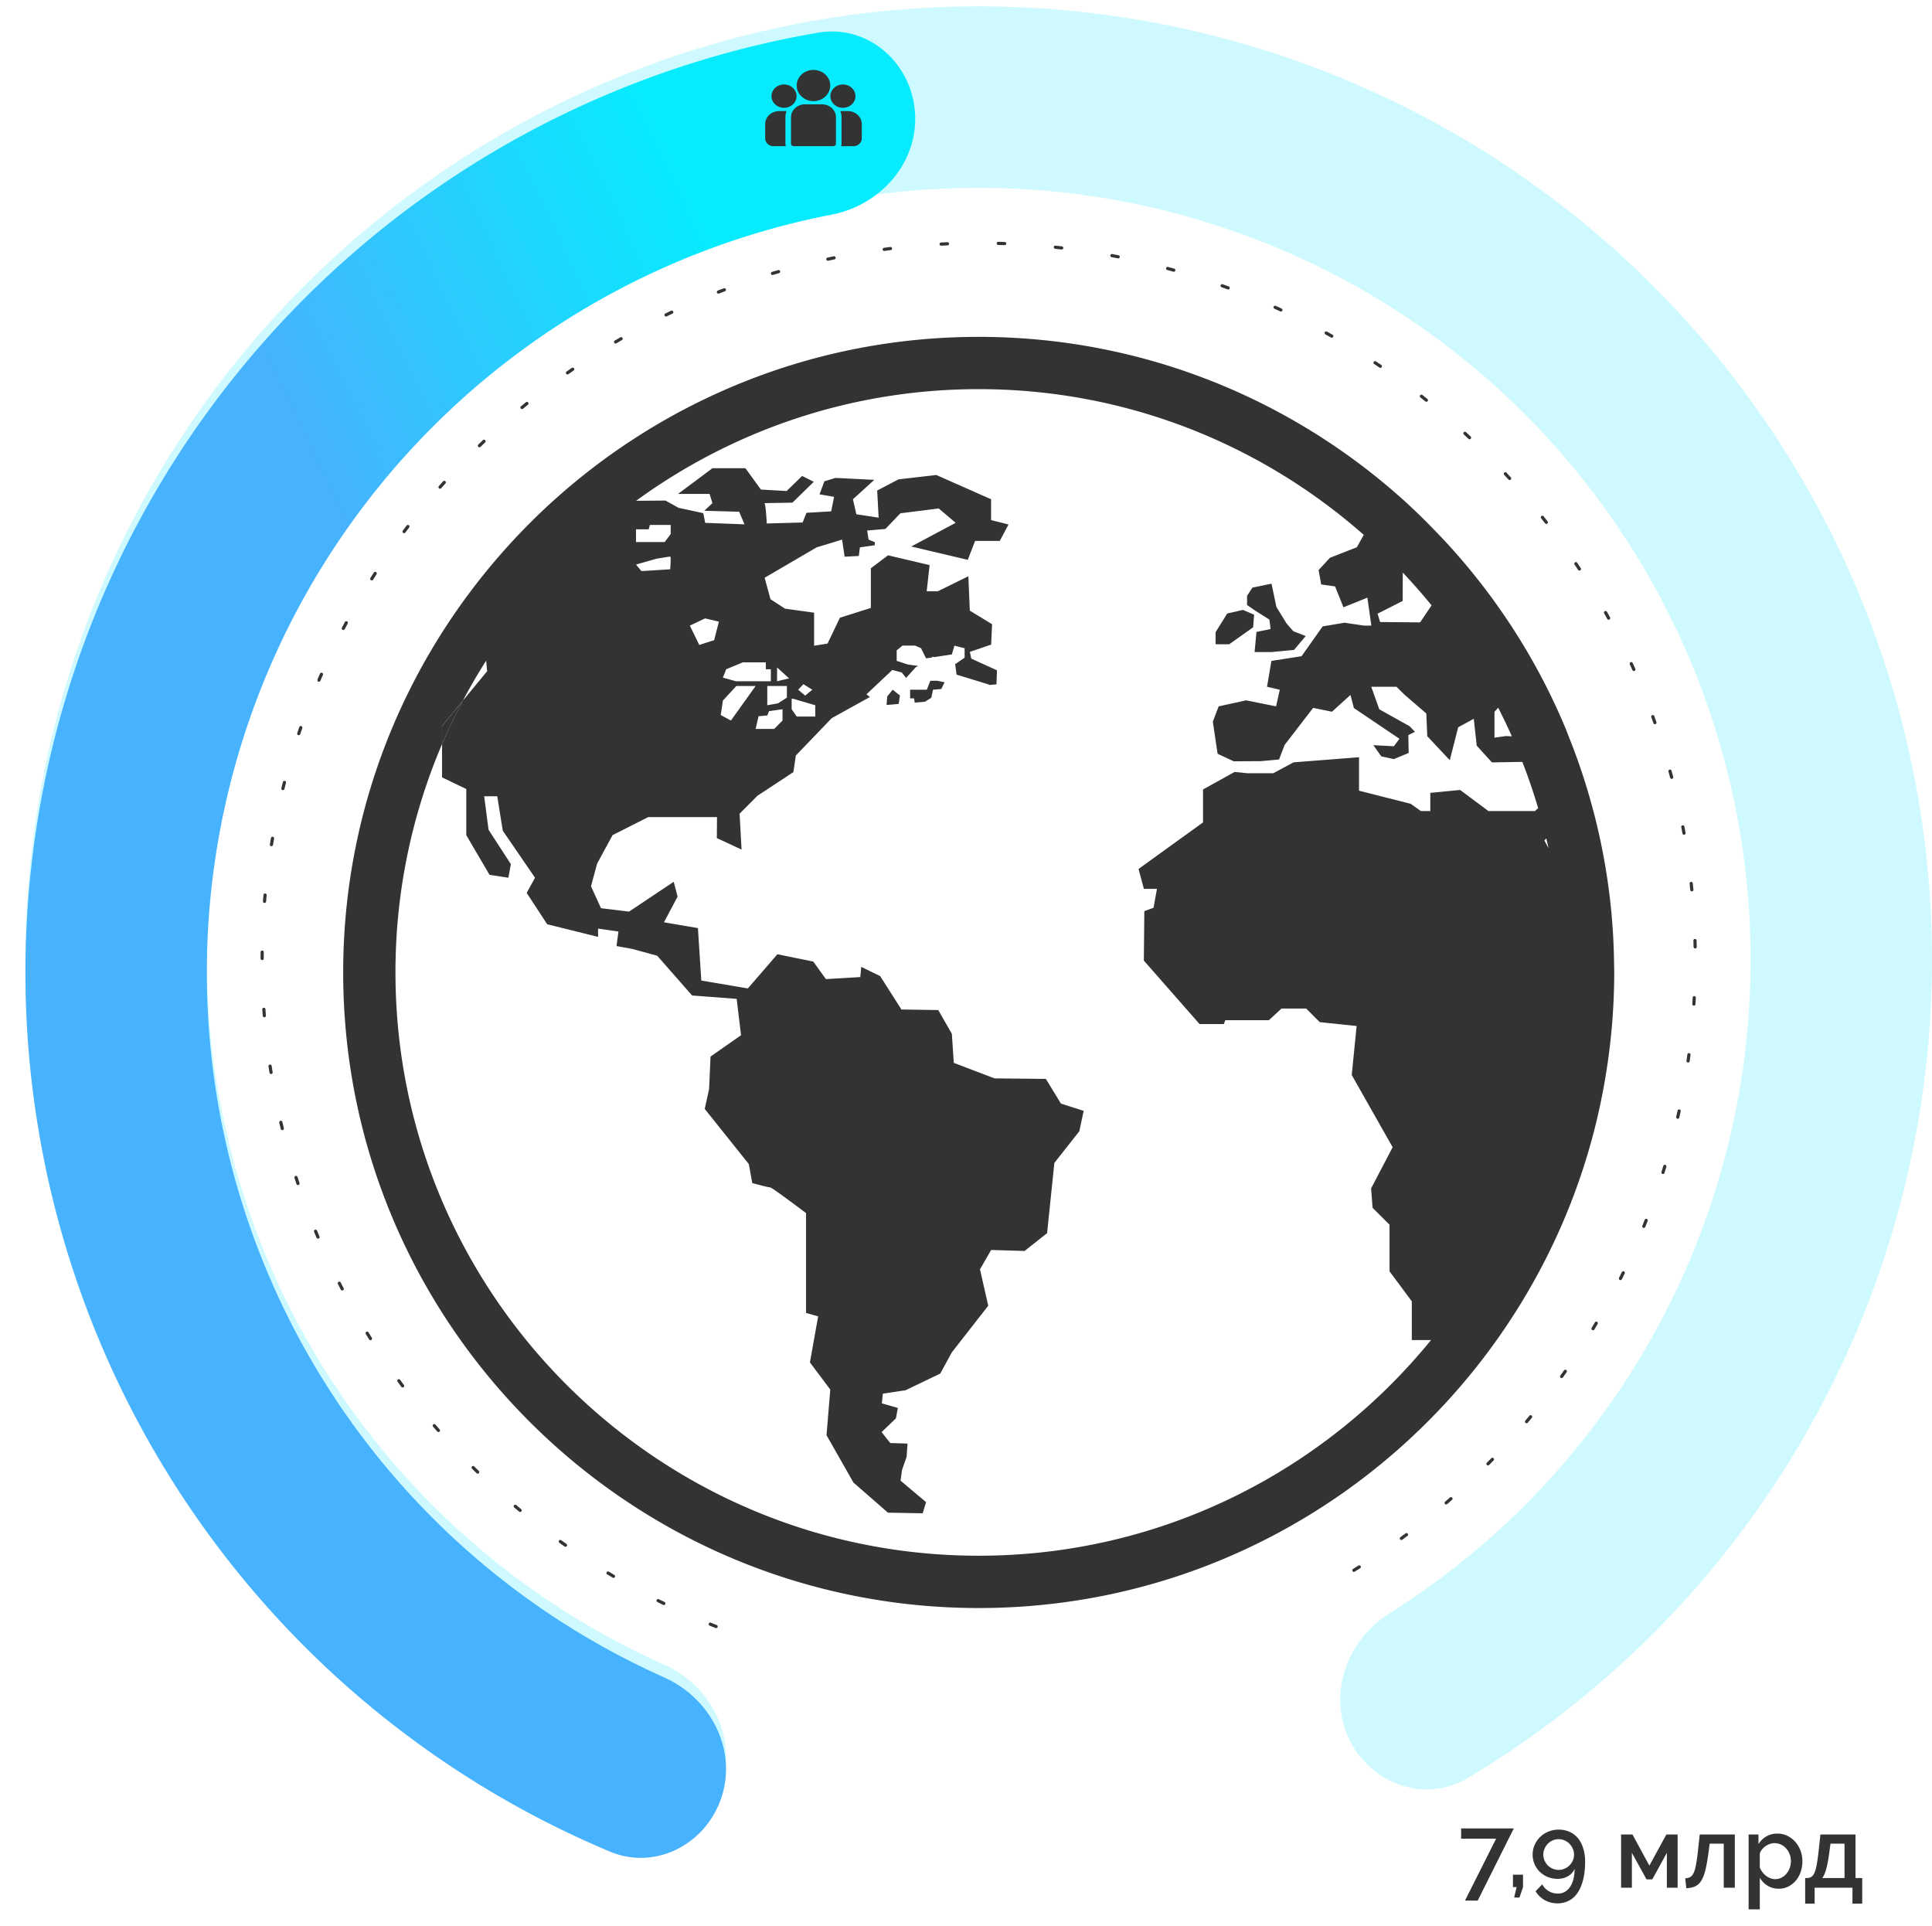 <svg width="304" height="303" fill="none" xmlns="http://www.w3.org/2000/svg">
  <path d="m199.738 97.483.194 1.485-2.225.46-.297 3.164h2.666l3.545-.342 1.831-2.175-1.946-.757-1.065-1.226-1.6-2.591-.765-3.665-3.007.613-.843 1.291v1.456l1.448.992 2.064 1.295Z" fill="#333"/>
  <path d="m197.176 98.7.16-1.982-1.765-.76-2.467.57-1.831 2.938v1.904h2.135l3.768-2.67Zm-50.796 8.42-.543 1.399h-2.628v1.357h.625s.037.288.09.666l1.613-.135 1.007-.626.264-1.262 1.303-.111.515-1.062-1.197-.246-1.049.02Zm-6.776 2.464-.103 1.329 1.905-.161.197-1.332-1.143-.901-.856 1.065Z" fill="#333"/>
  <path d="M253.979 151.966a100.875 100.875 0 0 0-.453-8.687 99.37 99.37 0 0 0-6.618-27.229c-.255-.638-.489-1.283-.761-1.913-4.549-10.747-10.937-20.532-18.756-28.977a94.977 94.977 0 0 0-1.559-1.628 99.285 99.285 0 0 0-4.565-4.467C203.49 62.88 179.88 53 154 53c-26.098 0-49.877 10.057-67.703 26.488a101.191 101.191 0 0 0-11.435 12.484C61.8 108.868 54 130.034 54 152.998 54 208.142 98.862 253 154.004 253c38.787 0 72.462-22.211 89.038-54.573a99.118 99.118 0 0 0 8.165-22.021c.473-1.962.88-3.932 1.234-5.927a100.08 100.08 0 0 0 1.558-17.481c.005-.346-.016-.687-.02-1.032Zm-18.822-39.968.58-.649a88.37 88.37 0 0 1 2.151 4.499l-.946-.037-1.785.247v-4.06Zm-14.45-17.447.017-4.467a94.903 94.903 0 0 1 4.533 5.158l-1.802 2.681-6.297-.057-.395-1.312 3.944-2.003ZM100.076 83.449v-.168h2.003l.173-.687h3.278v1.431l-.942 1.259h-4.516l.004-1.835Zm3.2 4.463s2.003-.341 2.176-.341c.173 0 0 1.999 0 1.999l-4.516.284-.86-1.029 3.2-.913Zm138.252 39.696h-7.317l-4.459-3.32-4.693.457v2.863h-1.485l-1.604-1.144-8.128-2.06v-5.265l-10.299.802-3.192 1.715h-4.088l-2.003-.202-4.965 2.756v5.187l-10.147 7.321.843 3.126h2.057l-.539 2.978-1.448.531-.078 7.782 8.769 9.986h3.817l.23-.608h6.861l1.979-1.831h3.891l2.134 2.139 5.8.601-.769 7.712 6.437 11.364-3.389 6.478.23 3.052 2.67 2.661v7.338l3.504 4.714v6.096h3.027c-16.847 20.684-42.489 33.933-71.178 33.933-50.601.004-91.77-41.168-91.77-91.772a91.304 91.304 0 0 1 7.326-35.916v-2.862l3.282-3.986a90.189 90.189 0 0 1 3.665-6.293l.148 1.666-3.809 4.627a91.058 91.058 0 0 0-3.282 6.848v5.224l3.813 1.834v7.26l3.657 6.24 2.973.456.383-2.139-3.509-5.413-.687-5.26h2.057l.868 5.413 5.072 7.399-1.309 2.39 3.225 4.931 8.009 1.983v-1.296l3.204.457-.305 2.287 2.518.46 3.887 1.062 5.491 6.256 7.013.53.687 5.722-4.8 3.356-.227 5.108-.687 3.126 6.944 8.691.53 2.978s2.517.683 2.826.683c.304 0 5.643 4.043 5.643 4.043v15.708l1.905.535-1.296 7.247 3.204 4.274-.592 7.181 4.232 7.441 5.434 4.746 5.462.099.535-1.756-4.015-3.381.231-1.678.719-2.057.153-2.098-2.715-.082-1.37-1.719 2.254-2.168.305-1.637-2.518-.72.148-1.521 3.587-.543 5.454-2.62 1.831-3.357 5.721-7.321-1.3-5.725 1.757-3.048 5.26.16 3.542-2.805 1.143-11.048 3.928-4.989.687-3.204-3.582-1.148-2.365-3.878-8.083-.083-6.408-2.443-.305-4.569-2.138-3.739-5.796-.087-3.348-5.256-2.974-1.452-.152 1.604-5.413.321-1.983-2.76-5.647-1.148-4.652 5.376-7.321-1.242-.531-8.251-5.343-.913 2.143-4.047-.613-2.324-7.021 4.693-4.418-.539-1.575-3.451.963-3.558 2.434-4.487 5.607-2.838 10.826-.004-.029 3.303 3.891 1.809-.309-5.643 2.806-2.821 5.659-3.719.387-2.616 5.643-5.873 6.001-3.324-.53-.436 4.064-3.825 1.489.395.682.856 1.543-1.711.378-.169-1.69-.239-1.715-.571v-1.646l.909-.744h2.003l.917.403.794 1.604.97-.148v-.14l.28.095 2.814-.432.399-1.374 1.604.403v1.489l-1.489 1.024h.004l.218 1.633 5.096 1.571.012.062 1.173-.099.078-2.208-4.039-1.839-.231-1.061 3.353-1.143.148-3.209-3.505-2.134-.23-5.41-4.804 2.362h-1.753l.461-4.117-6.54-1.543-2.706 2.044v6.236l-4.866 1.542-1.95 4.064-2.114.341v-5.199l-4.574-.633-2.287-1.489-.921-3.369 8.181-4.787L132.5 84.9l.403 2.69 2.23-.115.172-1.353 2.332-.333.042-.473-1.004-.416-.23-1.431 2.867-.243 1.731-1.801.095-.132.02.008.527-.543 6.026-.76 2.665 2.262-6.988 3.722 8.892 2.098 1.152-2.974h3.887l1.374-2.591-2.748-.687V78.55l-8.617-3.817-5.948.687-3.356 1.756.23 4.27-3.508-.535-.539-2.361 3.361-3.052-6.1-.305-1.753.53-.76 2.057 2.286.387-.456 2.287-3.887.23-.609 1.522-5.639.157s-.156-3.2-.382-3.2c-.227 0 4.421-.079 4.421-.079l3.361-3.282-1.835-.917-2.439 2.369-4.047-.23-2.439-3.357h-5.187l-5.413 4.044h4.96l.453 1.451-1.288 1.197 5.492.153.839 1.982-6.183-.23-.3-1.526-3.887-.84-2.06-1.143-4.628.037C115.237 67.758 133.866 61.226 154 61.226c23.206 0 44.41 8.675 60.587 22.927l-1.09 1.95-4.233 1.657-1.785 1.937.412 2.258 2.184.305 1.316 3.29 3.768-1.518.621 4.401h-1.135l-3.094-.456-3.43.576-3.319 4.689-4.747.744-.687 4.064 2.003.473-.58 2.612-4.713-.946-4.323.946-.918 2.406.749 5.051 2.538 1.188 4.257-.024 2.875-.259.876-2.287 4.492-5.837 2.957.605 2.912-2.632.543 2.056 7.165 4.833-.876 1.176-3.229-.172 1.243 1.76 1.986.436 2.328-.971-.049-2.805 1.032-.518-.83-.88-4.78-2.666-1.259-3.541h3.974l1.271 1.259 3.422 2.949.144 3.566 3.545 3.776 1.321-5.175 2.455-1.341.461 4.233 2.398 2.632 4.784-.082a91.33 91.33 0 0 1 2.484 7.276l-.498.461ZM108.545 98.433l2.402-1.143 2.172.518-.749 2.916-2.344.745-1.481-3.036Zm12.747 6.865v1.888h-5.487l-2.057-.572.514-1.316 2.637-1.09h3.603v1.09h.79Zm2.525 2.633v1.83l-1.374.884-1.711.317v-3.031h3.085Zm-1.546-.745v-2.176l1.888 1.72-1.888.456Zm.859 4.401v1.781l-1.312 1.316h-2.916l.456-1.999 1.378-.119.284-.687 2.11-.292Zm-7.264-3.656h3.032l-3.887 5.433-1.604-.86.345-2.287 2.114-2.286Zm12.414 3.031v1.777h-2.916l-.798-1.152v-1.653h.23l3.484 1.028Zm-2.694-2.443.831-.872 1.402.872-1.123.925-1.11-.925Zm117.431 23.72.288-.337c.119.518.247 1.036.362 1.563l-.65-1.226Z" fill="#333"/>
  <path d="M69.557 114.22v2.862c1-2.336 2.102-4.614 3.282-6.848l-3.282 3.986Z" fill="#333"/>
  <path opacity=".2" d="M113.592 280.573c-2.346 7.525-10.384 11.786-17.652 8.735A150.005 150.005 0 0 1 5.004 133.672a150 150 0 1 1 225.978 146.067c-6.765 4.045-15.323.961-18.708-6.158-3.384-7.119-.299-15.565 6.374-19.761a121.453 121.453 0 0 0 6.06-201.57 121.454 121.454 0 1 0-120.212 209.659c7.198 3.212 11.443 11.139 9.096 18.664Z" fill="#0DE7FF"/>
  <path d="M235.413 289.288h-5.504v-1.616h8.288l-5.68 11.36h-2l4.896-9.744Zm2.841 9.264.384-1.648h-.576v-1.952h1.584v1.952l-.56 1.648h-.832Zm2.907-6.752c0-.544.107-1.056.32-1.536.214-.48.502-.896.864-1.248a4.039 4.039 0 0 1 1.312-.848 4.267 4.267 0 0 1 1.616-.304c.619 0 1.184.117 1.696.352.512.224.95.555 1.312.992.363.427.64.955.832 1.584.203.619.304 1.323.304 2.112 0 1.088-.106 2.043-.32 2.864-.202.811-.49 1.488-.864 2.032-.373.555-.832.971-1.376 1.248a3.793 3.793 0 0 1-1.776.416 4.115 4.115 0 0 1-2-.496 3.927 3.927 0 0 1-1.456-1.408l1.04-1.088c.246.448.582.8 1.008 1.056.438.267.918.4 1.44.4.8 0 1.435-.336 1.904-1.008.48-.683.731-1.637.752-2.864-.224.48-.576.859-1.056 1.136-.469.277-1.008.416-1.616.416a4.143 4.143 0 0 1-1.552-.288 4.028 4.028 0 0 1-1.248-.816 3.782 3.782 0 0 1-.832-1.2 3.764 3.764 0 0 1-.304-1.504Zm4.096-2.432c-.33 0-.645.064-.944.192a2.531 2.531 0 0 0-.768.528 2.626 2.626 0 0 0-.512.784 2.258 2.258 0 0 0-.192.928c0 .331.064.64.192.928.128.288.299.544.512.768.224.213.48.384.768.512.299.128.614.192.944.192.331 0 .64-.064.928-.192a2.42 2.42 0 0 0 .768-.512c.224-.224.4-.48.528-.768.128-.288.192-.597.192-.928 0-.331-.064-.64-.192-.928a2.473 2.473 0 0 0-.528-.784 2.289 2.289 0 0 0-.768-.528 2.258 2.258 0 0 0-.928-.192Zm14.271 4.16 2.672-4.896h1.776V297h-1.696v-5.488l-2.288 4.176h-.912l-2.304-4.176V297h-1.696v-8.368h1.792l2.656 4.896Zm5.638 2c.32-.021.587-.091.8-.208.214-.128.395-.352.544-.672.15-.32.272-.763.368-1.328a28.3 28.3 0 0 0 .304-2.224l.272-2.464h5.52V297h-1.744v-6.928h-2.208l-.208 1.536c-.149 1.077-.309 1.963-.48 2.656-.17.693-.389 1.248-.656 1.664-.256.405-.576.693-.96.864-.373.171-.832.267-1.376.288l-.176-1.552Zm14.729 1.632c-.672 0-1.264-.16-1.776-.48a3.577 3.577 0 0 1-1.216-1.248v4.976h-1.76v-11.776h1.552v1.504a3.68 3.68 0 0 1 1.232-1.2 3.362 3.362 0 0 1 1.728-.448c.576 0 1.104.117 1.584.352s.896.549 1.248.944c.352.395.624.853.816 1.376.202.523.304 1.072.304 1.648a5.29 5.29 0 0 1-.272 1.712 4.354 4.354 0 0 1-.768 1.376 3.893 3.893 0 0 1-1.184.928 3.28 3.28 0 0 1-1.488.336Zm-.576-1.504c.373 0 .709-.08 1.008-.24.309-.16.57-.373.784-.64.224-.267.394-.571.512-.912.117-.341.176-.693.176-1.056 0-.384-.07-.747-.208-1.088a2.743 2.743 0 0 0-.544-.896 2.438 2.438 0 0 0-1.856-.832c-.224 0-.459.043-.704.128a2.778 2.778 0 0 0-.688.352c-.214.149-.4.325-.56.528-.16.192-.272.405-.336.64v2.192c.106.256.245.496.416.72.17.224.357.416.56.576.213.16.442.288.688.384.245.096.496.144.752.144Zm4.726-.176h.464c.256-.043.47-.139.64-.288.171-.16.315-.405.432-.736.128-.331.235-.763.32-1.296.096-.544.187-1.232.272-2.064l.272-2.464h5.52v6.848h1.056v4.032h-1.536V297h-5.952v2.512h-1.488v-4.032Zm6.192 0v-5.408h-2.208l-.208 1.536c-.138 1.013-.293 1.829-.464 2.448-.16.608-.368 1.083-.624 1.424h3.504Z" fill="#333"/>
  <path d="M112.684 255.907a112.747 112.747 0 0 1-69.982-122.942 112.75 112.75 0 1 1 163.656 117.891" stroke="#333" stroke-width=".5" stroke-linecap="round" stroke-dasharray="1 8"/>
  <g filter="url(#a)">
    <path d="M113.592 280.573c-2.346 7.525-10.384 11.786-17.652 8.735A150.003 150.003 0 0 1 4.976 133.914 150 150 0 0 1 128.75 3.14c7.77-1.326 14.635 4.643 15.218 12.504.583 7.86-5.346 14.62-13.085 16.121A121.458 121.458 0 0 0 52.22 217.273a121.463 121.463 0 0 0 52.276 44.636c7.198 3.212 11.443 11.139 9.096 18.664Z" fill="url(#b)"/>
  </g>
  <path d="M133.406 17.479h-1.175c.12.305.185.634.185.978v4.134c0 .144-.027.281-.076.409h1.944c.726 0 1.316-.55 1.316-1.225V19.52c0-1.126-.984-2.042-2.194-2.042Zm-9.821.978c0-.344.065-.673.185-.978h-1.175c-1.21 0-2.195.916-2.195 2.042v2.254c0 .675.591 1.225 1.317 1.225h1.943a1.16 1.16 0 0 1-.075-.408v-4.135Zm5.759-2.042h-2.687c-1.21 0-2.194.916-2.194 2.042v4.135c0 .225.196.408.438.408h6.198c.243 0 .439-.183.439-.408v-4.135c0-1.126-.984-2.042-2.194-2.042ZM128 11c-1.455 0-2.638 1.102-2.638 2.456 0 .918.544 1.72 1.349 2.142.381.2.821.314 1.289.314.469 0 .908-.114 1.29-.314.805-.421 1.349-1.224 1.349-2.142 0-1.354-1.184-2.456-2.639-2.456Zm-4.633 2.29c-1.088 0-1.974.823-1.974 1.836 0 1.013.886 1.836 1.974 1.836.276 0 .539-.053.777-.148.413-.166.754-.459.964-.825.148-.258.232-.552.232-.863 0-1.013-.885-1.837-1.973-1.837Zm9.267 0c-1.088 0-1.973.823-1.973 1.836 0 .312.084.605.232.863.21.366.551.66.963.825.239.095.502.148.778.148 1.088 0 1.974-.823 1.974-1.836 0-1.013-.886-1.837-1.974-1.837Z" fill="#333"/>
  <defs>
    <linearGradient id="b" x1="23" y1="15.5" x2="167.934" y2="-53.914" gradientUnits="userSpaceOnUse">
      <stop stop-color="#47B2FE"/>
      <stop offset=".453" stop-color="#06ECFE"/>
    </linearGradient>
    <filter id="a" x="0" y=".955" width="148.007" height="295.348" filterUnits="userSpaceOnUse" color-interpolation-filters="sRGB">
      <feFlood flood-opacity="0" result="BackgroundImageFix"/>
      <feColorMatrix in="SourceAlpha" values="0 0 0 0 0 0 0 0 0 0 0 0 0 0 0 0 0 0 127 0" result="hardAlpha"/>
      <feOffset dy="2"/>
      <feGaussianBlur stdDeviation="2"/>
      <feComposite in2="hardAlpha" operator="out"/>
      <feColorMatrix values="0 0 0 0 0 0 0 0 0 0 0 0 0 0 0 0 0 0 0.35 0"/>
      <feBlend in2="BackgroundImageFix" result="effect1_dropShadow_1292:1472"/>
      <feBlend in="SourceGraphic" in2="effect1_dropShadow_1292:1472" result="shape"/>
    </filter>
  </defs>
</svg>
